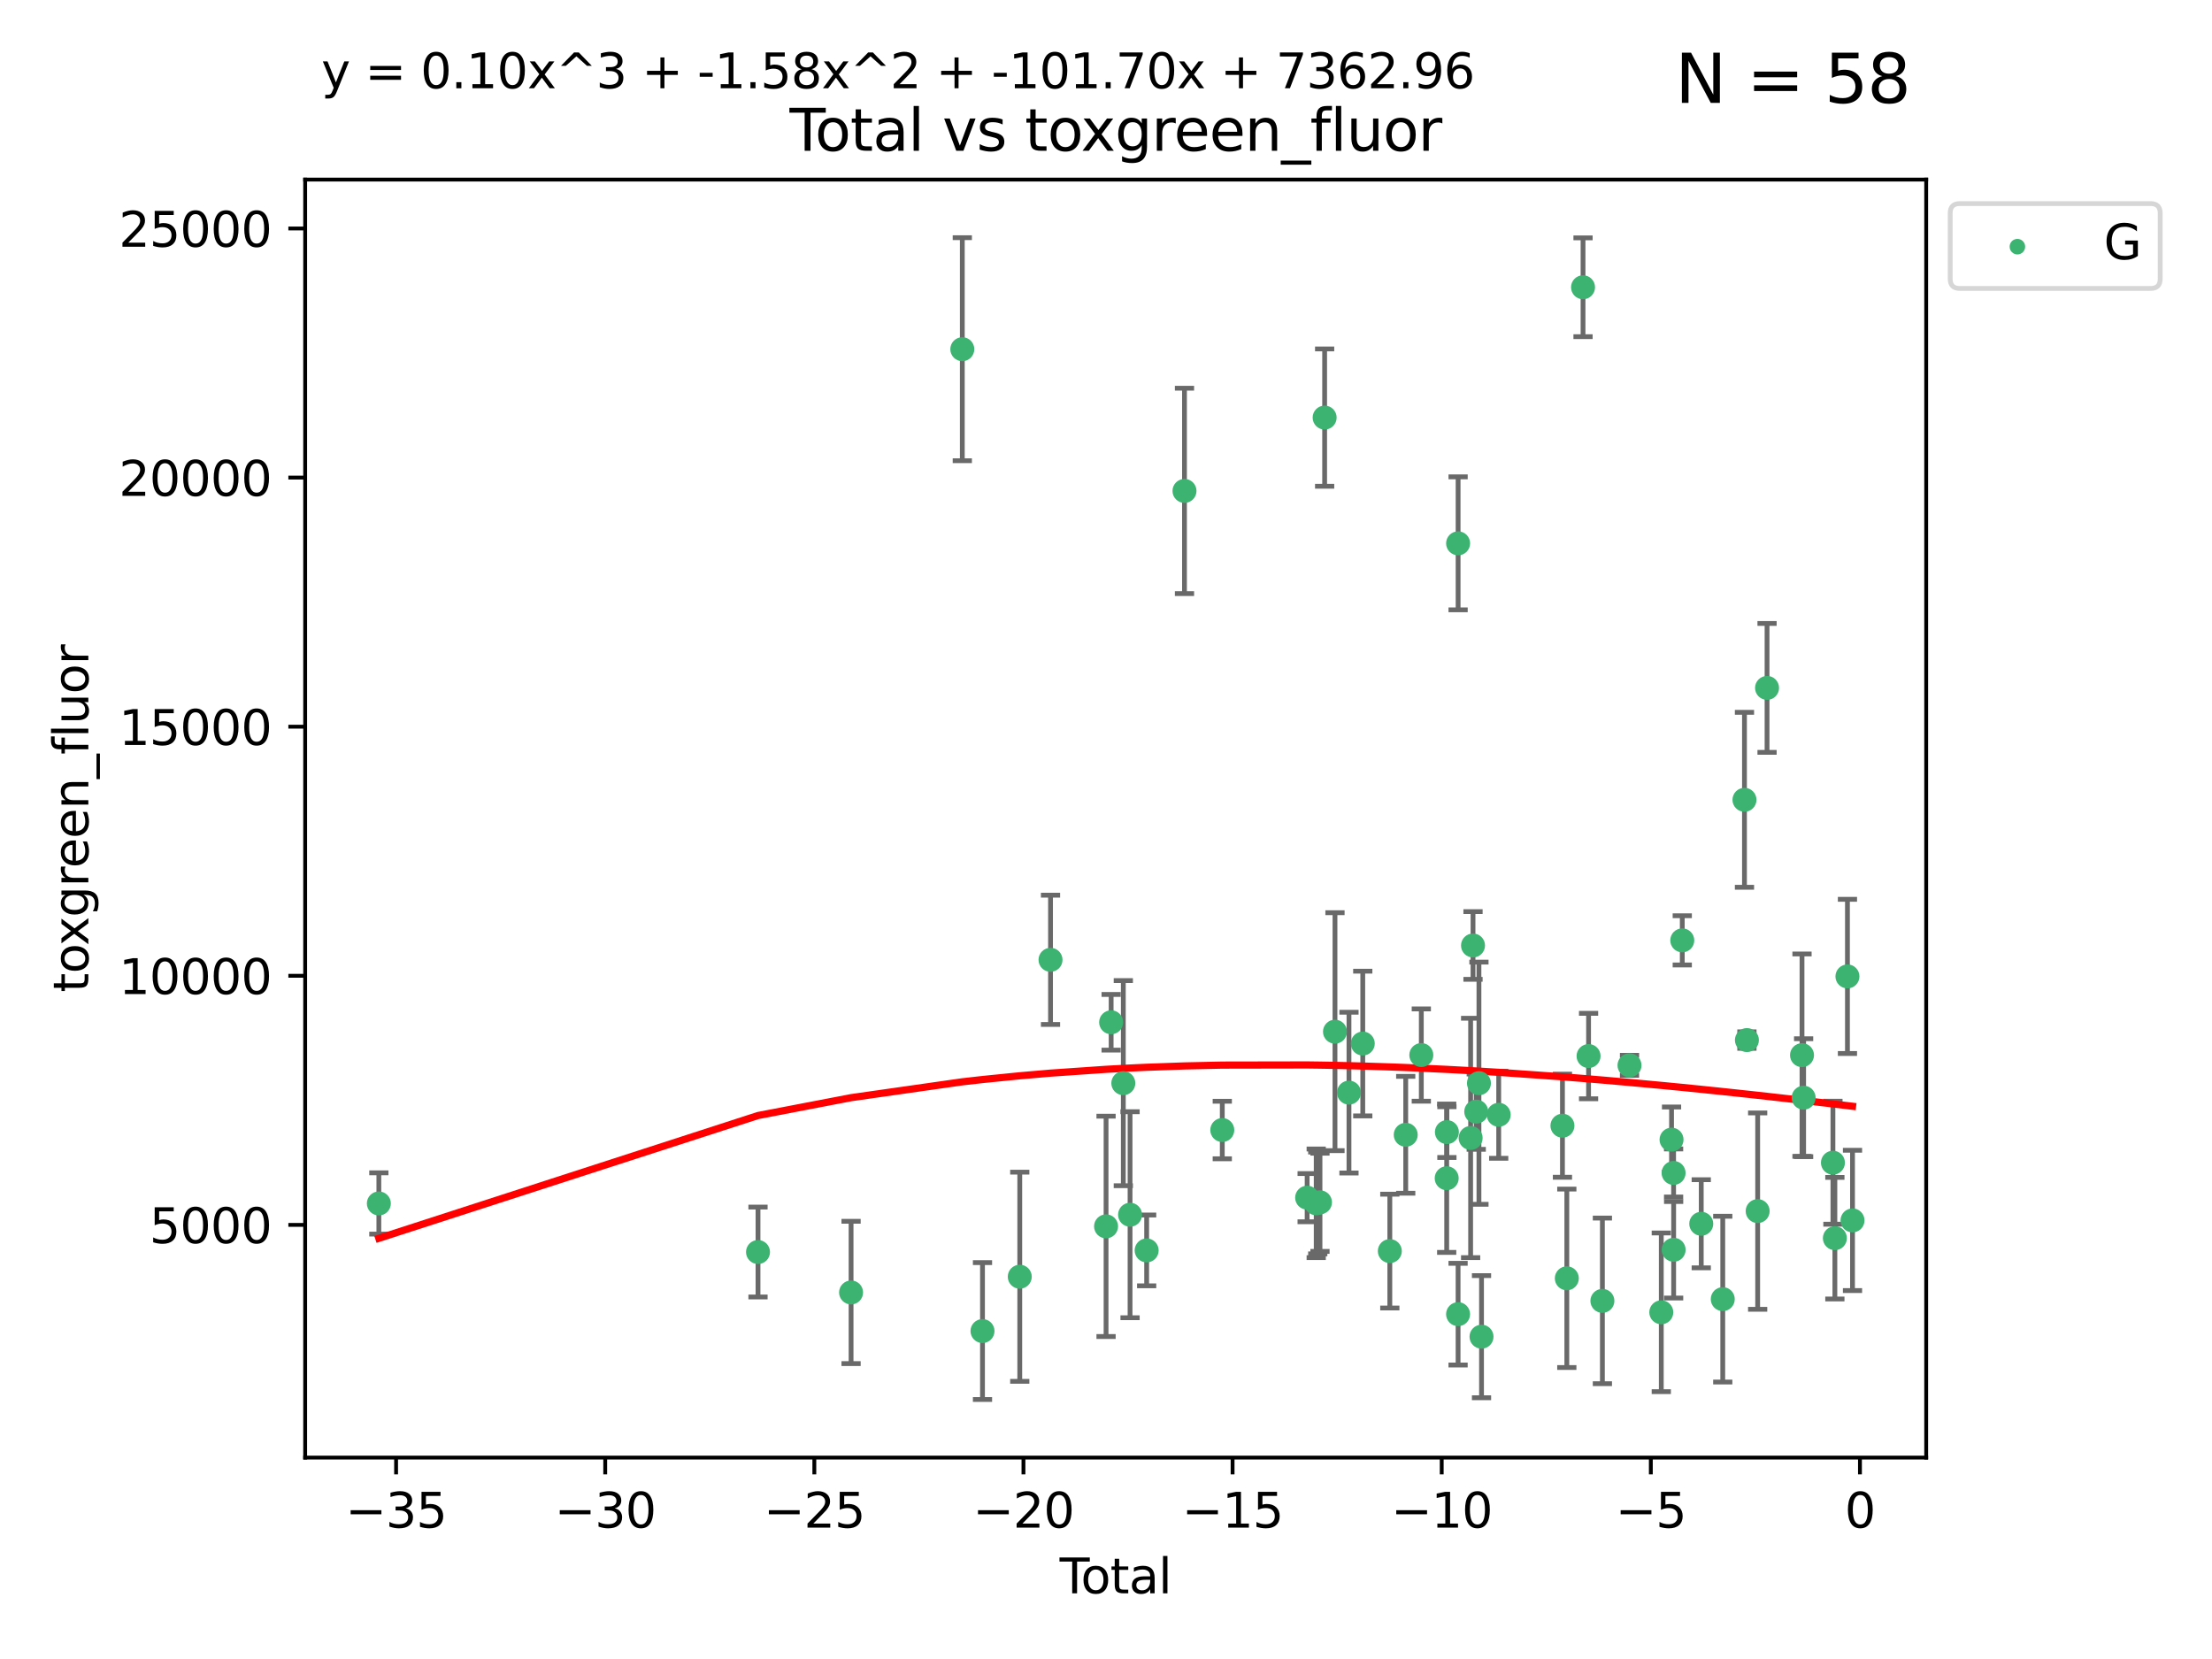 <?xml version="1.0" encoding="utf-8" standalone="no"?>
<!DOCTYPE svg PUBLIC "-//W3C//DTD SVG 1.1//EN"
  "http://www.w3.org/Graphics/SVG/1.1/DTD/svg11.dtd">
<svg xmlns:xlink="http://www.w3.org/1999/xlink" width="460.8pt" height="345.6pt" viewBox="0 0 460.8 345.6" xmlns="http://www.w3.org/2000/svg" version="1.1">
 <defs>
  <style type="text/css">*{stroke-linejoin: round; stroke-linecap: butt}</style>
 </defs>
 <g id="figure_1">
  <g id="patch_1">
   <path d="M 0 345.6 
L 460.8 345.6 
L 460.8 0 
L 0 0 
z
" style="fill: #ffffff"/>
  </g>
  <g id="axes_1">
   <g id="patch_2">
    <path d="M 63.571 303.64 
L 401.26 303.64 
L 401.26 37.411 
L 63.571 37.411 
z
" style="fill: #ffffff"/>
   </g>
   <g id="PathCollection_1">
    <defs>
     <path id="m5db100d380" d="M 0 1.118 
C 0.297 1.118 0.581 1 0.791 0.791 
C 1 0.581 1.118 0.297 1.118 0 
C 1.118 -0.297 1 -0.581 0.791 -0.791 
C 0.581 -1 0.297 -1.118 0 -1.118 
C -0.297 -1.118 -0.581 -1 -0.791 -0.791 
C -1 -0.581 -1.118 -0.297 -1.118 0 
C -1.118 0.297 -1 0.581 -0.791 0.791 
C -0.581 1 -0.297 1.118 0 1.118 
z
" style="stroke: #3cb371"/>
    </defs>
    <g clip-path="url(#p29f4c2f851)">
     <use xlink:href="#m5db100d380" x="78.921" y="250.702" style="fill: #3cb371; stroke: #3cb371"/>
     <use xlink:href="#m5db100d380" x="157.907" y="260.822" style="fill: #3cb371; stroke: #3cb371"/>
     <use xlink:href="#m5db100d380" x="177.295" y="269.242" style="fill: #3cb371; stroke: #3cb371"/>
     <use xlink:href="#m5db100d380" x="200.466" y="72.744" style="fill: #3cb371; stroke: #3cb371"/>
     <use xlink:href="#m5db100d380" x="204.672" y="277.282" style="fill: #3cb371; stroke: #3cb371"/>
     <use xlink:href="#m5db100d380" x="212.436" y="265.964" style="fill: #3cb371; stroke: #3cb371"/>
     <use xlink:href="#m5db100d380" x="218.843" y="199.948" style="fill: #3cb371; stroke: #3cb371"/>
     <use xlink:href="#m5db100d380" x="230.413" y="255.472" style="fill: #3cb371; stroke: #3cb371"/>
     <use xlink:href="#m5db100d380" x="231.47" y="212.959" style="fill: #3cb371; stroke: #3cb371"/>
     <use xlink:href="#m5db100d380" x="234.008" y="225.644" style="fill: #3cb371; stroke: #3cb371"/>
     <use xlink:href="#m5db100d380" x="235.412" y="253.05" style="fill: #3cb371; stroke: #3cb371"/>
     <use xlink:href="#m5db100d380" x="238.869" y="260.484" style="fill: #3cb371; stroke: #3cb371"/>
     <use xlink:href="#m5db100d380" x="246.75" y="102.267" style="fill: #3cb371; stroke: #3cb371"/>
     <use xlink:href="#m5db100d380" x="254.623" y="235.406" style="fill: #3cb371; stroke: #3cb371"/>
     <use xlink:href="#m5db100d380" x="272.302" y="249.495" style="fill: #3cb371; stroke: #3cb371"/>
     <use xlink:href="#m5db100d380" x="274.19" y="250.673" style="fill: #3cb371; stroke: #3cb371"/>
     <use xlink:href="#m5db100d380" x="274.511" y="250.595" style="fill: #3cb371; stroke: #3cb371"/>
     <use xlink:href="#m5db100d380" x="274.977" y="250.461" style="fill: #3cb371; stroke: #3cb371"/>
     <use xlink:href="#m5db100d380" x="275.946" y="86.991" style="fill: #3cb371; stroke: #3cb371"/>
     <use xlink:href="#m5db100d380" x="278.102" y="214.918" style="fill: #3cb371; stroke: #3cb371"/>
     <use xlink:href="#m5db100d380" x="281.016" y="227.614" style="fill: #3cb371; stroke: #3cb371"/>
     <use xlink:href="#m5db100d380" x="283.889" y="217.39" style="fill: #3cb371; stroke: #3cb371"/>
     <use xlink:href="#m5db100d380" x="289.525" y="260.626" style="fill: #3cb371; stroke: #3cb371"/>
     <use xlink:href="#m5db100d380" x="292.838" y="236.399" style="fill: #3cb371; stroke: #3cb371"/>
     <use xlink:href="#m5db100d380" x="296.085" y="219.784" style="fill: #3cb371; stroke: #3cb371"/>
     <use xlink:href="#m5db100d380" x="301.372" y="245.447" style="fill: #3cb371; stroke: #3cb371"/>
     <use xlink:href="#m5db100d380" x="301.416" y="235.838" style="fill: #3cb371; stroke: #3cb371"/>
     <use xlink:href="#m5db100d380" x="303.745" y="273.764" style="fill: #3cb371; stroke: #3cb371"/>
     <use xlink:href="#m5db100d380" x="303.75" y="113.187" style="fill: #3cb371; stroke: #3cb371"/>
     <use xlink:href="#m5db100d380" x="306.359" y="237.055" style="fill: #3cb371; stroke: #3cb371"/>
     <use xlink:href="#m5db100d380" x="306.856" y="196.962" style="fill: #3cb371; stroke: #3cb371"/>
     <use xlink:href="#m5db100d380" x="307.528" y="231.576" style="fill: #3cb371; stroke: #3cb371"/>
     <use xlink:href="#m5db100d380" x="308.091" y="225.65" style="fill: #3cb371; stroke: #3cb371"/>
     <use xlink:href="#m5db100d380" x="308.627" y="278.457" style="fill: #3cb371; stroke: #3cb371"/>
     <use xlink:href="#m5db100d380" x="312.207" y="232.227" style="fill: #3cb371; stroke: #3cb371"/>
     <use xlink:href="#m5db100d380" x="325.486" y="234.505" style="fill: #3cb371; stroke: #3cb371"/>
     <use xlink:href="#m5db100d380" x="326.397" y="266.296" style="fill: #3cb371; stroke: #3cb371"/>
     <use xlink:href="#m5db100d380" x="329.775" y="59.842" style="fill: #3cb371; stroke: #3cb371"/>
     <use xlink:href="#m5db100d380" x="330.928" y="219.994" style="fill: #3cb371; stroke: #3cb371"/>
     <use xlink:href="#m5db100d380" x="333.808" y="270.994" style="fill: #3cb371; stroke: #3cb371"/>
     <use xlink:href="#m5db100d380" x="339.457" y="221.924" style="fill: #3cb371; stroke: #3cb371"/>
     <use xlink:href="#m5db100d380" x="346.077" y="273.376" style="fill: #3cb371; stroke: #3cb371"/>
     <use xlink:href="#m5db100d380" x="348.213" y="237.406" style="fill: #3cb371; stroke: #3cb371"/>
     <use xlink:href="#m5db100d380" x="348.64" y="244.349" style="fill: #3cb371; stroke: #3cb371"/>
     <use xlink:href="#m5db100d380" x="348.65" y="260.353" style="fill: #3cb371; stroke: #3cb371"/>
     <use xlink:href="#m5db100d380" x="350.447" y="195.894" style="fill: #3cb371; stroke: #3cb371"/>
     <use xlink:href="#m5db100d380" x="354.402" y="254.935" style="fill: #3cb371; stroke: #3cb371"/>
     <use xlink:href="#m5db100d380" x="358.882" y="270.632" style="fill: #3cb371; stroke: #3cb371"/>
     <use xlink:href="#m5db100d380" x="363.406" y="166.614" style="fill: #3cb371; stroke: #3cb371"/>
     <use xlink:href="#m5db100d380" x="363.914" y="216.668" style="fill: #3cb371; stroke: #3cb371"/>
     <use xlink:href="#m5db100d380" x="366.154" y="252.297" style="fill: #3cb371; stroke: #3cb371"/>
     <use xlink:href="#m5db100d380" x="368.109" y="143.304" style="fill: #3cb371; stroke: #3cb371"/>
     <use xlink:href="#m5db100d380" x="375.392" y="219.807" style="fill: #3cb371; stroke: #3cb371"/>
     <use xlink:href="#m5db100d380" x="375.727" y="228.669" style="fill: #3cb371; stroke: #3cb371"/>
     <use xlink:href="#m5db100d380" x="381.833" y="242.212" style="fill: #3cb371; stroke: #3cb371"/>
     <use xlink:href="#m5db100d380" x="382.238" y="257.935" style="fill: #3cb371; stroke: #3cb371"/>
     <use xlink:href="#m5db100d380" x="384.857" y="203.405" style="fill: #3cb371; stroke: #3cb371"/>
     <use xlink:href="#m5db100d380" x="385.911" y="254.233" style="fill: #3cb371; stroke: #3cb371"/>
    </g>
   </g>
   <g id="matplotlib.axis_1">
    <g id="xtick_1">
     <g id="line2d_1">
      <defs>
       <path id="m680cd8d884" d="M 0 0 
L 0 3.5 
" style="stroke: #000000; stroke-width: 0.8"/>
      </defs>
      <g>
       <use xlink:href="#m680cd8d884" x="82.512" y="303.64" style="stroke: #000000; stroke-width: 0.8"/>
      </g>
     </g>
     <g id="text_1">
      <!-- −35 -->
      <g transform="translate(71.96 318.238)scale(0.1 -0.1)">
       <defs>
        <path id="DejaVuSans-2212" d="M 678 2272 
L 4684 2272 
L 4684 1741 
L 678 1741 
L 678 2272 
z
" transform="scale(0.016)"/>
        <path id="DejaVuSans-33" d="M 2597 2516 
Q 3050 2419 3304 2112 
Q 3559 1806 3559 1356 
Q 3559 666 3084 287 
Q 2609 -91 1734 -91 
Q 1441 -91 1130 -33 
Q 819 25 488 141 
L 488 750 
Q 750 597 1062 519 
Q 1375 441 1716 441 
Q 2309 441 2620 675 
Q 2931 909 2931 1356 
Q 2931 1769 2642 2001 
Q 2353 2234 1838 2234 
L 1294 2234 
L 1294 2753 
L 1863 2753 
Q 2328 2753 2575 2939 
Q 2822 3125 2822 3475 
Q 2822 3834 2567 4026 
Q 2313 4219 1838 4219 
Q 1578 4219 1281 4162 
Q 984 4106 628 3988 
L 628 4550 
Q 988 4650 1302 4700 
Q 1616 4750 1894 4750 
Q 2613 4750 3031 4423 
Q 3450 4097 3450 3541 
Q 3450 3153 3228 2886 
Q 3006 2619 2597 2516 
z
" transform="scale(0.016)"/>
        <path id="DejaVuSans-35" d="M 691 4666 
L 3169 4666 
L 3169 4134 
L 1269 4134 
L 1269 2991 
Q 1406 3038 1543 3061 
Q 1681 3084 1819 3084 
Q 2600 3084 3056 2656 
Q 3513 2228 3513 1497 
Q 3513 744 3044 326 
Q 2575 -91 1722 -91 
Q 1428 -91 1123 -41 
Q 819 9 494 109 
L 494 744 
Q 775 591 1075 516 
Q 1375 441 1709 441 
Q 2250 441 2565 725 
Q 2881 1009 2881 1497 
Q 2881 1984 2565 2268 
Q 2250 2553 1709 2553 
Q 1456 2553 1204 2497 
Q 953 2441 691 2322 
L 691 4666 
z
" transform="scale(0.016)"/>
       </defs>
       <use xlink:href="#DejaVuSans-2212"/>
       <use xlink:href="#DejaVuSans-33" x="83.789"/>
       <use xlink:href="#DejaVuSans-35" x="147.412"/>
      </g>
     </g>
    </g>
    <g id="xtick_2">
     <g id="line2d_2">
      <g>
       <use xlink:href="#m680cd8d884" x="126.077" y="303.64" style="stroke: #000000; stroke-width: 0.8"/>
      </g>
     </g>
     <g id="text_2">
      <!-- −30 -->
      <g transform="translate(115.524 318.238)scale(0.1 -0.1)">
       <defs>
        <path id="DejaVuSans-30" d="M 2034 4250 
Q 1547 4250 1301 3770 
Q 1056 3291 1056 2328 
Q 1056 1369 1301 889 
Q 1547 409 2034 409 
Q 2525 409 2770 889 
Q 3016 1369 3016 2328 
Q 3016 3291 2770 3770 
Q 2525 4250 2034 4250 
z
M 2034 4750 
Q 2819 4750 3233 4129 
Q 3647 3509 3647 2328 
Q 3647 1150 3233 529 
Q 2819 -91 2034 -91 
Q 1250 -91 836 529 
Q 422 1150 422 2328 
Q 422 3509 836 4129 
Q 1250 4750 2034 4750 
z
" transform="scale(0.016)"/>
       </defs>
       <use xlink:href="#DejaVuSans-2212"/>
       <use xlink:href="#DejaVuSans-33" x="83.789"/>
       <use xlink:href="#DejaVuSans-30" x="147.412"/>
      </g>
     </g>
    </g>
    <g id="xtick_3">
     <g id="line2d_3">
      <g>
       <use xlink:href="#m680cd8d884" x="169.641" y="303.64" style="stroke: #000000; stroke-width: 0.8"/>
      </g>
     </g>
     <g id="text_3">
      <!-- −25 -->
      <g transform="translate(159.089 318.238)scale(0.1 -0.1)">
       <defs>
        <path id="DejaVuSans-32" d="M 1228 531 
L 3431 531 
L 3431 0 
L 469 0 
L 469 531 
Q 828 903 1448 1529 
Q 2069 2156 2228 2338 
Q 2531 2678 2651 2914 
Q 2772 3150 2772 3378 
Q 2772 3750 2511 3984 
Q 2250 4219 1831 4219 
Q 1534 4219 1204 4116 
Q 875 4013 500 3803 
L 500 4441 
Q 881 4594 1212 4672 
Q 1544 4750 1819 4750 
Q 2544 4750 2975 4387 
Q 3406 4025 3406 3419 
Q 3406 3131 3298 2873 
Q 3191 2616 2906 2266 
Q 2828 2175 2409 1742 
Q 1991 1309 1228 531 
z
" transform="scale(0.016)"/>
       </defs>
       <use xlink:href="#DejaVuSans-2212"/>
       <use xlink:href="#DejaVuSans-32" x="83.789"/>
       <use xlink:href="#DejaVuSans-35" x="147.412"/>
      </g>
     </g>
    </g>
    <g id="xtick_4">
     <g id="line2d_4">
      <g>
       <use xlink:href="#m680cd8d884" x="213.206" y="303.64" style="stroke: #000000; stroke-width: 0.8"/>
      </g>
     </g>
     <g id="text_4">
      <!-- −20 -->
      <g transform="translate(202.653 318.238)scale(0.1 -0.1)">
       <use xlink:href="#DejaVuSans-2212"/>
       <use xlink:href="#DejaVuSans-32" x="83.789"/>
       <use xlink:href="#DejaVuSans-30" x="147.412"/>
      </g>
     </g>
    </g>
    <g id="xtick_5">
     <g id="line2d_5">
      <g>
       <use xlink:href="#m680cd8d884" x="256.77" y="303.64" style="stroke: #000000; stroke-width: 0.8"/>
      </g>
     </g>
     <g id="text_5">
      <!-- −15 -->
      <g transform="translate(246.218 318.238)scale(0.1 -0.1)">
       <defs>
        <path id="DejaVuSans-31" d="M 794 531 
L 1825 531 
L 1825 4091 
L 703 3866 
L 703 4441 
L 1819 4666 
L 2450 4666 
L 2450 531 
L 3481 531 
L 3481 0 
L 794 0 
L 794 531 
z
" transform="scale(0.016)"/>
       </defs>
       <use xlink:href="#DejaVuSans-2212"/>
       <use xlink:href="#DejaVuSans-31" x="83.789"/>
       <use xlink:href="#DejaVuSans-35" x="147.412"/>
      </g>
     </g>
    </g>
    <g id="xtick_6">
     <g id="line2d_6">
      <g>
       <use xlink:href="#m680cd8d884" x="300.335" y="303.64" style="stroke: #000000; stroke-width: 0.8"/>
      </g>
     </g>
     <g id="text_6">
      <!-- −10 -->
      <g transform="translate(289.782 318.238)scale(0.1 -0.1)">
       <use xlink:href="#DejaVuSans-2212"/>
       <use xlink:href="#DejaVuSans-31" x="83.789"/>
       <use xlink:href="#DejaVuSans-30" x="147.412"/>
      </g>
     </g>
    </g>
    <g id="xtick_7">
     <g id="line2d_7">
      <g>
       <use xlink:href="#m680cd8d884" x="343.899" y="303.64" style="stroke: #000000; stroke-width: 0.8"/>
      </g>
     </g>
     <g id="text_7">
      <!-- −5 -->
      <g transform="translate(336.528 318.238)scale(0.1 -0.1)">
       <use xlink:href="#DejaVuSans-2212"/>
       <use xlink:href="#DejaVuSans-35" x="83.789"/>
      </g>
     </g>
    </g>
    <g id="xtick_8">
     <g id="line2d_8">
      <g>
       <use xlink:href="#m680cd8d884" x="387.464" y="303.64" style="stroke: #000000; stroke-width: 0.8"/>
      </g>
     </g>
     <g id="text_8">
      <!-- 0 -->
      <g transform="translate(384.283 318.238)scale(0.1 -0.1)">
       <use xlink:href="#DejaVuSans-30"/>
      </g>
     </g>
    </g>
    <g id="text_9">
     <!-- Total -->
     <g transform="translate(220.739 331.917)scale(0.1 -0.1)">
      <defs>
       <path id="DejaVuSans-54" d="M -19 4666 
L 3928 4666 
L 3928 4134 
L 2272 4134 
L 2272 0 
L 1638 0 
L 1638 4134 
L -19 4134 
L -19 4666 
z
" transform="scale(0.016)"/>
       <path id="DejaVuSans-6f" d="M 1959 3097 
Q 1497 3097 1228 2736 
Q 959 2375 959 1747 
Q 959 1119 1226 758 
Q 1494 397 1959 397 
Q 2419 397 2687 759 
Q 2956 1122 2956 1747 
Q 2956 2369 2687 2733 
Q 2419 3097 1959 3097 
z
M 1959 3584 
Q 2709 3584 3137 3096 
Q 3566 2609 3566 1747 
Q 3566 888 3137 398 
Q 2709 -91 1959 -91 
Q 1206 -91 779 398 
Q 353 888 353 1747 
Q 353 2609 779 3096 
Q 1206 3584 1959 3584 
z
" transform="scale(0.016)"/>
       <path id="DejaVuSans-74" d="M 1172 4494 
L 1172 3500 
L 2356 3500 
L 2356 3053 
L 1172 3053 
L 1172 1153 
Q 1172 725 1289 603 
Q 1406 481 1766 481 
L 2356 481 
L 2356 0 
L 1766 0 
Q 1100 0 847 248 
Q 594 497 594 1153 
L 594 3053 
L 172 3053 
L 172 3500 
L 594 3500 
L 594 4494 
L 1172 4494 
z
" transform="scale(0.016)"/>
       <path id="DejaVuSans-61" d="M 2194 1759 
Q 1497 1759 1228 1600 
Q 959 1441 959 1056 
Q 959 750 1161 570 
Q 1363 391 1709 391 
Q 2188 391 2477 730 
Q 2766 1069 2766 1631 
L 2766 1759 
L 2194 1759 
z
M 3341 1997 
L 3341 0 
L 2766 0 
L 2766 531 
Q 2569 213 2275 61 
Q 1981 -91 1556 -91 
Q 1019 -91 701 211 
Q 384 513 384 1019 
Q 384 1609 779 1909 
Q 1175 2209 1959 2209 
L 2766 2209 
L 2766 2266 
Q 2766 2663 2505 2880 
Q 2244 3097 1772 3097 
Q 1472 3097 1187 3025 
Q 903 2953 641 2809 
L 641 3341 
Q 956 3463 1253 3523 
Q 1550 3584 1831 3584 
Q 2591 3584 2966 3190 
Q 3341 2797 3341 1997 
z
" transform="scale(0.016)"/>
       <path id="DejaVuSans-6c" d="M 603 4863 
L 1178 4863 
L 1178 0 
L 603 0 
L 603 4863 
z
" transform="scale(0.016)"/>
      </defs>
      <use xlink:href="#DejaVuSans-54"/>
      <use xlink:href="#DejaVuSans-6f" x="44.084"/>
      <use xlink:href="#DejaVuSans-74" x="105.266"/>
      <use xlink:href="#DejaVuSans-61" x="144.475"/>
      <use xlink:href="#DejaVuSans-6c" x="205.754"/>
     </g>
    </g>
   </g>
   <g id="matplotlib.axis_2">
    <g id="ytick_1">
     <g id="line2d_9">
      <defs>
       <path id="m6d77035ef0" d="M 0 0 
L -3.5 0 
" style="stroke: #000000; stroke-width: 0.8"/>
      </defs>
      <g>
       <use xlink:href="#m6d77035ef0" x="63.571" y="255.167" style="stroke: #000000; stroke-width: 0.8"/>
      </g>
     </g>
     <g id="text_10">
      <!-- 5000 -->
      <g transform="translate(31.121 258.966)scale(0.1 -0.1)">
       <use xlink:href="#DejaVuSans-35"/>
       <use xlink:href="#DejaVuSans-30" x="63.623"/>
       <use xlink:href="#DejaVuSans-30" x="127.246"/>
       <use xlink:href="#DejaVuSans-30" x="190.869"/>
      </g>
     </g>
    </g>
    <g id="ytick_2">
     <g id="line2d_10">
      <g>
       <use xlink:href="#m6d77035ef0" x="63.571" y="203.275" style="stroke: #000000; stroke-width: 0.8"/>
      </g>
     </g>
     <g id="text_11">
      <!-- 10000 -->
      <g transform="translate(24.759 207.074)scale(0.1 -0.1)">
       <use xlink:href="#DejaVuSans-31"/>
       <use xlink:href="#DejaVuSans-30" x="63.623"/>
       <use xlink:href="#DejaVuSans-30" x="127.246"/>
       <use xlink:href="#DejaVuSans-30" x="190.869"/>
       <use xlink:href="#DejaVuSans-30" x="254.492"/>
      </g>
     </g>
    </g>
    <g id="ytick_3">
     <g id="line2d_11">
      <g>
       <use xlink:href="#m6d77035ef0" x="63.571" y="151.384" style="stroke: #000000; stroke-width: 0.8"/>
      </g>
     </g>
     <g id="text_12">
      <!-- 15000 -->
      <g transform="translate(24.759 155.183)scale(0.1 -0.1)">
       <use xlink:href="#DejaVuSans-31"/>
       <use xlink:href="#DejaVuSans-35" x="63.623"/>
       <use xlink:href="#DejaVuSans-30" x="127.246"/>
       <use xlink:href="#DejaVuSans-30" x="190.869"/>
       <use xlink:href="#DejaVuSans-30" x="254.492"/>
      </g>
     </g>
    </g>
    <g id="ytick_4">
     <g id="line2d_12">
      <g>
       <use xlink:href="#m6d77035ef0" x="63.571" y="99.492" style="stroke: #000000; stroke-width: 0.8"/>
      </g>
     </g>
     <g id="text_13">
      <!-- 20000 -->
      <g transform="translate(24.759 103.291)scale(0.1 -0.1)">
       <use xlink:href="#DejaVuSans-32"/>
       <use xlink:href="#DejaVuSans-30" x="63.623"/>
       <use xlink:href="#DejaVuSans-30" x="127.246"/>
       <use xlink:href="#DejaVuSans-30" x="190.869"/>
       <use xlink:href="#DejaVuSans-30" x="254.492"/>
      </g>
     </g>
    </g>
    <g id="ytick_5">
     <g id="line2d_13">
      <g>
       <use xlink:href="#m6d77035ef0" x="63.571" y="47.6" style="stroke: #000000; stroke-width: 0.8"/>
      </g>
     </g>
     <g id="text_14">
      <!-- 25000 -->
      <g transform="translate(24.759 51.399)scale(0.1 -0.1)">
       <use xlink:href="#DejaVuSans-32"/>
       <use xlink:href="#DejaVuSans-35" x="63.623"/>
       <use xlink:href="#DejaVuSans-30" x="127.246"/>
       <use xlink:href="#DejaVuSans-30" x="190.869"/>
       <use xlink:href="#DejaVuSans-30" x="254.492"/>
      </g>
     </g>
    </g>
    <g id="text_15">
     <!-- toxgreen_fluor -->
     <g transform="translate(18.401 206.72)rotate(-90)scale(0.1 -0.1)">
      <defs>
       <path id="DejaVuSans-78" d="M 3513 3500 
L 2247 1797 
L 3578 0 
L 2900 0 
L 1881 1375 
L 863 0 
L 184 0 
L 1544 1831 
L 300 3500 
L 978 3500 
L 1906 2253 
L 2834 3500 
L 3513 3500 
z
" transform="scale(0.016)"/>
       <path id="DejaVuSans-67" d="M 2906 1791 
Q 2906 2416 2648 2759 
Q 2391 3103 1925 3103 
Q 1463 3103 1205 2759 
Q 947 2416 947 1791 
Q 947 1169 1205 825 
Q 1463 481 1925 481 
Q 2391 481 2648 825 
Q 2906 1169 2906 1791 
z
M 3481 434 
Q 3481 -459 3084 -895 
Q 2688 -1331 1869 -1331 
Q 1566 -1331 1297 -1286 
Q 1028 -1241 775 -1147 
L 775 -588 
Q 1028 -725 1275 -790 
Q 1522 -856 1778 -856 
Q 2344 -856 2625 -561 
Q 2906 -266 2906 331 
L 2906 616 
Q 2728 306 2450 153 
Q 2172 0 1784 0 
Q 1141 0 747 490 
Q 353 981 353 1791 
Q 353 2603 747 3093 
Q 1141 3584 1784 3584 
Q 2172 3584 2450 3431 
Q 2728 3278 2906 2969 
L 2906 3500 
L 3481 3500 
L 3481 434 
z
" transform="scale(0.016)"/>
       <path id="DejaVuSans-72" d="M 2631 2963 
Q 2534 3019 2420 3045 
Q 2306 3072 2169 3072 
Q 1681 3072 1420 2755 
Q 1159 2438 1159 1844 
L 1159 0 
L 581 0 
L 581 3500 
L 1159 3500 
L 1159 2956 
Q 1341 3275 1631 3429 
Q 1922 3584 2338 3584 
Q 2397 3584 2469 3576 
Q 2541 3569 2628 3553 
L 2631 2963 
z
" transform="scale(0.016)"/>
       <path id="DejaVuSans-65" d="M 3597 1894 
L 3597 1613 
L 953 1613 
Q 991 1019 1311 708 
Q 1631 397 2203 397 
Q 2534 397 2845 478 
Q 3156 559 3463 722 
L 3463 178 
Q 3153 47 2828 -22 
Q 2503 -91 2169 -91 
Q 1331 -91 842 396 
Q 353 884 353 1716 
Q 353 2575 817 3079 
Q 1281 3584 2069 3584 
Q 2775 3584 3186 3129 
Q 3597 2675 3597 1894 
z
M 3022 2063 
Q 3016 2534 2758 2815 
Q 2500 3097 2075 3097 
Q 1594 3097 1305 2825 
Q 1016 2553 972 2059 
L 3022 2063 
z
" transform="scale(0.016)"/>
       <path id="DejaVuSans-6e" d="M 3513 2113 
L 3513 0 
L 2938 0 
L 2938 2094 
Q 2938 2591 2744 2837 
Q 2550 3084 2163 3084 
Q 1697 3084 1428 2787 
Q 1159 2491 1159 1978 
L 1159 0 
L 581 0 
L 581 3500 
L 1159 3500 
L 1159 2956 
Q 1366 3272 1645 3428 
Q 1925 3584 2291 3584 
Q 2894 3584 3203 3211 
Q 3513 2838 3513 2113 
z
" transform="scale(0.016)"/>
       <path id="DejaVuSans-5f" d="M 3263 -1063 
L 3263 -1509 
L -63 -1509 
L -63 -1063 
L 3263 -1063 
z
" transform="scale(0.016)"/>
       <path id="DejaVuSans-66" d="M 2375 4863 
L 2375 4384 
L 1825 4384 
Q 1516 4384 1395 4259 
Q 1275 4134 1275 3809 
L 1275 3500 
L 2222 3500 
L 2222 3053 
L 1275 3053 
L 1275 0 
L 697 0 
L 697 3053 
L 147 3053 
L 147 3500 
L 697 3500 
L 697 3744 
Q 697 4328 969 4595 
Q 1241 4863 1831 4863 
L 2375 4863 
z
" transform="scale(0.016)"/>
       <path id="DejaVuSans-75" d="M 544 1381 
L 544 3500 
L 1119 3500 
L 1119 1403 
Q 1119 906 1312 657 
Q 1506 409 1894 409 
Q 2359 409 2629 706 
Q 2900 1003 2900 1516 
L 2900 3500 
L 3475 3500 
L 3475 0 
L 2900 0 
L 2900 538 
Q 2691 219 2414 64 
Q 2138 -91 1772 -91 
Q 1169 -91 856 284 
Q 544 659 544 1381 
z
M 1991 3584 
L 1991 3584 
z
" transform="scale(0.016)"/>
      </defs>
      <use xlink:href="#DejaVuSans-74"/>
      <use xlink:href="#DejaVuSans-6f" x="39.209"/>
      <use xlink:href="#DejaVuSans-78" x="97.266"/>
      <use xlink:href="#DejaVuSans-67" x="156.445"/>
      <use xlink:href="#DejaVuSans-72" x="219.922"/>
      <use xlink:href="#DejaVuSans-65" x="258.785"/>
      <use xlink:href="#DejaVuSans-65" x="320.309"/>
      <use xlink:href="#DejaVuSans-6e" x="381.832"/>
      <use xlink:href="#DejaVuSans-5f" x="445.211"/>
      <use xlink:href="#DejaVuSans-66" x="495.211"/>
      <use xlink:href="#DejaVuSans-6c" x="530.416"/>
      <use xlink:href="#DejaVuSans-75" x="558.199"/>
      <use xlink:href="#DejaVuSans-6f" x="621.578"/>
      <use xlink:href="#DejaVuSans-72" x="682.76"/>
     </g>
    </g>
   </g>
   <g id="LineCollection_1">
    <path d="M 78.921 257.083 
L 78.921 244.321 
" clip-path="url(#p29f4c2f851)" style="fill: none; stroke: #696969"/>
    <path d="M 157.907 270.186 
L 157.907 251.458 
" clip-path="url(#p29f4c2f851)" style="fill: none; stroke: #696969"/>
    <path d="M 177.295 284.063 
L 177.295 254.421 
" clip-path="url(#p29f4c2f851)" style="fill: none; stroke: #696969"/>
    <path d="M 200.466 95.976 
L 200.466 49.513 
" clip-path="url(#p29f4c2f851)" style="fill: none; stroke: #696969"/>
    <path d="M 204.672 291.539 
L 204.672 263.024 
" clip-path="url(#p29f4c2f851)" style="fill: none; stroke: #696969"/>
    <path d="M 212.436 287.751 
L 212.436 244.177 
" clip-path="url(#p29f4c2f851)" style="fill: none; stroke: #696969"/>
    <path d="M 218.843 213.415 
L 218.843 186.481 
" clip-path="url(#p29f4c2f851)" style="fill: none; stroke: #696969"/>
    <path d="M 230.413 278.422 
L 230.413 232.522 
" clip-path="url(#p29f4c2f851)" style="fill: none; stroke: #696969"/>
    <path d="M 231.47 218.757 
L 231.47 207.162 
" clip-path="url(#p29f4c2f851)" style="fill: none; stroke: #696969"/>
    <path d="M 234.008 247.011 
L 234.008 204.278 
" clip-path="url(#p29f4c2f851)" style="fill: none; stroke: #696969"/>
    <path d="M 235.412 274.507 
L 235.412 231.593 
" clip-path="url(#p29f4c2f851)" style="fill: none; stroke: #696969"/>
    <path d="M 238.869 267.858 
L 238.869 253.109 
" clip-path="url(#p29f4c2f851)" style="fill: none; stroke: #696969"/>
    <path d="M 246.75 123.662 
L 246.75 80.873 
" clip-path="url(#p29f4c2f851)" style="fill: none; stroke: #696969"/>
    <path d="M 254.623 241.399 
L 254.623 229.412 
" clip-path="url(#p29f4c2f851)" style="fill: none; stroke: #696969"/>
    <path d="M 272.302 254.515 
L 272.302 244.476 
" clip-path="url(#p29f4c2f851)" style="fill: none; stroke: #696969"/>
    <path d="M 274.19 261.987 
L 274.19 239.359 
" clip-path="url(#p29f4c2f851)" style="fill: none; stroke: #696969"/>
    <path d="M 274.511 261.205 
L 274.511 239.985 
" clip-path="url(#p29f4c2f851)" style="fill: none; stroke: #696969"/>
    <path d="M 274.977 260.691 
L 274.977 240.23 
" clip-path="url(#p29f4c2f851)" style="fill: none; stroke: #696969"/>
    <path d="M 275.946 101.296 
L 275.946 72.687 
" clip-path="url(#p29f4c2f851)" style="fill: none; stroke: #696969"/>
    <path d="M 278.102 239.703 
L 278.102 190.134 
" clip-path="url(#p29f4c2f851)" style="fill: none; stroke: #696969"/>
    <path d="M 281.016 244.358 
L 281.016 210.869 
" clip-path="url(#p29f4c2f851)" style="fill: none; stroke: #696969"/>
    <path d="M 283.889 232.466 
L 283.889 202.313 
" clip-path="url(#p29f4c2f851)" style="fill: none; stroke: #696969"/>
    <path d="M 289.525 272.48 
L 289.525 248.771 
" clip-path="url(#p29f4c2f851)" style="fill: none; stroke: #696969"/>
    <path d="M 292.838 248.571 
L 292.838 224.227 
" clip-path="url(#p29f4c2f851)" style="fill: none; stroke: #696969"/>
    <path d="M 296.085 229.396 
L 296.085 210.173 
" clip-path="url(#p29f4c2f851)" style="fill: none; stroke: #696969"/>
    <path d="M 301.372 260.899 
L 301.372 229.995 
" clip-path="url(#p29f4c2f851)" style="fill: none; stroke: #696969"/>
    <path d="M 301.416 241.127 
L 301.416 230.55 
" clip-path="url(#p29f4c2f851)" style="fill: none; stroke: #696969"/>
    <path d="M 303.745 284.355 
L 303.745 263.172 
" clip-path="url(#p29f4c2f851)" style="fill: none; stroke: #696969"/>
    <path d="M 303.75 127.037 
L 303.75 99.338 
" clip-path="url(#p29f4c2f851)" style="fill: none; stroke: #696969"/>
    <path d="M 306.359 261.985 
L 306.359 212.125 
" clip-path="url(#p29f4c2f851)" style="fill: none; stroke: #696969"/>
    <path d="M 306.856 204.015 
L 306.856 189.908 
" clip-path="url(#p29f4c2f851)" style="fill: none; stroke: #696969"/>
    <path d="M 307.528 239.425 
L 307.528 223.726 
" clip-path="url(#p29f4c2f851)" style="fill: none; stroke: #696969"/>
    <path d="M 308.091 250.874 
L 308.091 200.425 
" clip-path="url(#p29f4c2f851)" style="fill: none; stroke: #696969"/>
    <path d="M 308.627 291.178 
L 308.627 265.737 
" clip-path="url(#p29f4c2f851)" style="fill: none; stroke: #696969"/>
    <path d="M 312.207 241.289 
L 312.207 223.164 
" clip-path="url(#p29f4c2f851)" style="fill: none; stroke: #696969"/>
    <path d="M 325.486 245.244 
L 325.486 223.766 
" clip-path="url(#p29f4c2f851)" style="fill: none; stroke: #696969"/>
    <path d="M 326.397 284.88 
L 326.397 247.712 
" clip-path="url(#p29f4c2f851)" style="fill: none; stroke: #696969"/>
    <path d="M 329.775 70.133 
L 329.775 49.55 
" clip-path="url(#p29f4c2f851)" style="fill: none; stroke: #696969"/>
    <path d="M 330.928 228.893 
L 330.928 211.094 
" clip-path="url(#p29f4c2f851)" style="fill: none; stroke: #696969"/>
    <path d="M 333.808 288.242 
L 333.808 253.747 
" clip-path="url(#p29f4c2f851)" style="fill: none; stroke: #696969"/>
    <path d="M 339.457 224.004 
L 339.457 219.843 
" clip-path="url(#p29f4c2f851)" style="fill: none; stroke: #696969"/>
    <path d="M 346.077 289.905 
L 346.077 256.847 
" clip-path="url(#p29f4c2f851)" style="fill: none; stroke: #696969"/>
    <path d="M 348.213 244.201 
L 348.213 230.61 
" clip-path="url(#p29f4c2f851)" style="fill: none; stroke: #696969"/>
    <path d="M 348.64 249.352 
L 348.64 239.347 
" clip-path="url(#p29f4c2f851)" style="fill: none; stroke: #696969"/>
    <path d="M 348.65 270.404 
L 348.65 250.303 
" clip-path="url(#p29f4c2f851)" style="fill: none; stroke: #696969"/>
    <path d="M 350.447 201.021 
L 350.447 190.768 
" clip-path="url(#p29f4c2f851)" style="fill: none; stroke: #696969"/>
    <path d="M 354.402 264.113 
L 354.402 245.757 
" clip-path="url(#p29f4c2f851)" style="fill: none; stroke: #696969"/>
    <path d="M 358.882 287.898 
L 358.882 253.366 
" clip-path="url(#p29f4c2f851)" style="fill: none; stroke: #696969"/>
    <path d="M 363.406 184.838 
L 363.406 148.39 
" clip-path="url(#p29f4c2f851)" style="fill: none; stroke: #696969"/>
    <path d="M 363.914 218.39 
L 363.914 214.946 
" clip-path="url(#p29f4c2f851)" style="fill: none; stroke: #696969"/>
    <path d="M 366.154 272.754 
L 366.154 231.841 
" clip-path="url(#p29f4c2f851)" style="fill: none; stroke: #696969"/>
    <path d="M 368.109 156.73 
L 368.109 129.878 
" clip-path="url(#p29f4c2f851)" style="fill: none; stroke: #696969"/>
    <path d="M 375.392 240.888 
L 375.392 198.726 
" clip-path="url(#p29f4c2f851)" style="fill: none; stroke: #696969"/>
    <path d="M 375.727 240.952 
L 375.727 216.385 
" clip-path="url(#p29f4c2f851)" style="fill: none; stroke: #696969"/>
    <path d="M 381.833 255.024 
L 381.833 229.399 
" clip-path="url(#p29f4c2f851)" style="fill: none; stroke: #696969"/>
    <path d="M 382.238 270.596 
L 382.238 245.273 
" clip-path="url(#p29f4c2f851)" style="fill: none; stroke: #696969"/>
    <path d="M 384.857 219.465 
L 384.857 187.345 
" clip-path="url(#p29f4c2f851)" style="fill: none; stroke: #696969"/>
    <path d="M 385.911 268.847 
L 385.911 239.619 
" clip-path="url(#p29f4c2f851)" style="fill: none; stroke: #696969"/>
   </g>
   <g id="line2d_14">
    <defs>
     <path id="mf5e0e41888" d="M 2 0 
L -2 -0 
" style="stroke: #696969"/>
    </defs>
    <g clip-path="url(#p29f4c2f851)">
     <use xlink:href="#mf5e0e41888" x="78.921" y="257.083" style="fill: #696969; stroke: #696969"/>
     <use xlink:href="#mf5e0e41888" x="157.907" y="270.186" style="fill: #696969; stroke: #696969"/>
     <use xlink:href="#mf5e0e41888" x="177.295" y="284.063" style="fill: #696969; stroke: #696969"/>
     <use xlink:href="#mf5e0e41888" x="200.466" y="95.976" style="fill: #696969; stroke: #696969"/>
     <use xlink:href="#mf5e0e41888" x="204.672" y="291.539" style="fill: #696969; stroke: #696969"/>
     <use xlink:href="#mf5e0e41888" x="212.436" y="287.751" style="fill: #696969; stroke: #696969"/>
     <use xlink:href="#mf5e0e41888" x="218.843" y="213.415" style="fill: #696969; stroke: #696969"/>
     <use xlink:href="#mf5e0e41888" x="230.413" y="278.422" style="fill: #696969; stroke: #696969"/>
     <use xlink:href="#mf5e0e41888" x="231.47" y="218.757" style="fill: #696969; stroke: #696969"/>
     <use xlink:href="#mf5e0e41888" x="234.008" y="247.011" style="fill: #696969; stroke: #696969"/>
     <use xlink:href="#mf5e0e41888" x="235.412" y="274.507" style="fill: #696969; stroke: #696969"/>
     <use xlink:href="#mf5e0e41888" x="238.869" y="267.858" style="fill: #696969; stroke: #696969"/>
     <use xlink:href="#mf5e0e41888" x="246.75" y="123.662" style="fill: #696969; stroke: #696969"/>
     <use xlink:href="#mf5e0e41888" x="254.623" y="241.399" style="fill: #696969; stroke: #696969"/>
     <use xlink:href="#mf5e0e41888" x="272.302" y="254.515" style="fill: #696969; stroke: #696969"/>
     <use xlink:href="#mf5e0e41888" x="274.19" y="261.987" style="fill: #696969; stroke: #696969"/>
     <use xlink:href="#mf5e0e41888" x="274.511" y="261.205" style="fill: #696969; stroke: #696969"/>
     <use xlink:href="#mf5e0e41888" x="274.977" y="260.691" style="fill: #696969; stroke: #696969"/>
     <use xlink:href="#mf5e0e41888" x="275.946" y="101.296" style="fill: #696969; stroke: #696969"/>
     <use xlink:href="#mf5e0e41888" x="278.102" y="239.703" style="fill: #696969; stroke: #696969"/>
     <use xlink:href="#mf5e0e41888" x="281.016" y="244.358" style="fill: #696969; stroke: #696969"/>
     <use xlink:href="#mf5e0e41888" x="283.889" y="232.466" style="fill: #696969; stroke: #696969"/>
     <use xlink:href="#mf5e0e41888" x="289.525" y="272.48" style="fill: #696969; stroke: #696969"/>
     <use xlink:href="#mf5e0e41888" x="292.838" y="248.571" style="fill: #696969; stroke: #696969"/>
     <use xlink:href="#mf5e0e41888" x="296.085" y="229.396" style="fill: #696969; stroke: #696969"/>
     <use xlink:href="#mf5e0e41888" x="301.372" y="260.899" style="fill: #696969; stroke: #696969"/>
     <use xlink:href="#mf5e0e41888" x="301.416" y="241.127" style="fill: #696969; stroke: #696969"/>
     <use xlink:href="#mf5e0e41888" x="303.745" y="284.355" style="fill: #696969; stroke: #696969"/>
     <use xlink:href="#mf5e0e41888" x="303.75" y="127.037" style="fill: #696969; stroke: #696969"/>
     <use xlink:href="#mf5e0e41888" x="306.359" y="261.985" style="fill: #696969; stroke: #696969"/>
     <use xlink:href="#mf5e0e41888" x="306.856" y="204.015" style="fill: #696969; stroke: #696969"/>
     <use xlink:href="#mf5e0e41888" x="307.528" y="239.425" style="fill: #696969; stroke: #696969"/>
     <use xlink:href="#mf5e0e41888" x="308.091" y="250.874" style="fill: #696969; stroke: #696969"/>
     <use xlink:href="#mf5e0e41888" x="308.627" y="291.178" style="fill: #696969; stroke: #696969"/>
     <use xlink:href="#mf5e0e41888" x="312.207" y="241.289" style="fill: #696969; stroke: #696969"/>
     <use xlink:href="#mf5e0e41888" x="325.486" y="245.244" style="fill: #696969; stroke: #696969"/>
     <use xlink:href="#mf5e0e41888" x="326.397" y="284.88" style="fill: #696969; stroke: #696969"/>
     <use xlink:href="#mf5e0e41888" x="329.775" y="70.133" style="fill: #696969; stroke: #696969"/>
     <use xlink:href="#mf5e0e41888" x="330.928" y="228.893" style="fill: #696969; stroke: #696969"/>
     <use xlink:href="#mf5e0e41888" x="333.808" y="288.242" style="fill: #696969; stroke: #696969"/>
     <use xlink:href="#mf5e0e41888" x="339.457" y="224.004" style="fill: #696969; stroke: #696969"/>
     <use xlink:href="#mf5e0e41888" x="346.077" y="289.905" style="fill: #696969; stroke: #696969"/>
     <use xlink:href="#mf5e0e41888" x="348.213" y="244.201" style="fill: #696969; stroke: #696969"/>
     <use xlink:href="#mf5e0e41888" x="348.64" y="249.352" style="fill: #696969; stroke: #696969"/>
     <use xlink:href="#mf5e0e41888" x="348.65" y="270.404" style="fill: #696969; stroke: #696969"/>
     <use xlink:href="#mf5e0e41888" x="350.447" y="201.021" style="fill: #696969; stroke: #696969"/>
     <use xlink:href="#mf5e0e41888" x="354.402" y="264.113" style="fill: #696969; stroke: #696969"/>
     <use xlink:href="#mf5e0e41888" x="358.882" y="287.898" style="fill: #696969; stroke: #696969"/>
     <use xlink:href="#mf5e0e41888" x="363.406" y="184.838" style="fill: #696969; stroke: #696969"/>
     <use xlink:href="#mf5e0e41888" x="363.914" y="218.39" style="fill: #696969; stroke: #696969"/>
     <use xlink:href="#mf5e0e41888" x="366.154" y="272.754" style="fill: #696969; stroke: #696969"/>
     <use xlink:href="#mf5e0e41888" x="368.109" y="156.73" style="fill: #696969; stroke: #696969"/>
     <use xlink:href="#mf5e0e41888" x="375.392" y="240.888" style="fill: #696969; stroke: #696969"/>
     <use xlink:href="#mf5e0e41888" x="375.727" y="240.952" style="fill: #696969; stroke: #696969"/>
     <use xlink:href="#mf5e0e41888" x="381.833" y="255.024" style="fill: #696969; stroke: #696969"/>
     <use xlink:href="#mf5e0e41888" x="382.238" y="270.596" style="fill: #696969; stroke: #696969"/>
     <use xlink:href="#mf5e0e41888" x="384.857" y="219.465" style="fill: #696969; stroke: #696969"/>
     <use xlink:href="#mf5e0e41888" x="385.911" y="268.847" style="fill: #696969; stroke: #696969"/>
    </g>
   </g>
   <g id="line2d_15">
    <g clip-path="url(#p29f4c2f851)">
     <use xlink:href="#mf5e0e41888" x="78.921" y="244.321" style="fill: #696969; stroke: #696969"/>
     <use xlink:href="#mf5e0e41888" x="157.907" y="251.458" style="fill: #696969; stroke: #696969"/>
     <use xlink:href="#mf5e0e41888" x="177.295" y="254.421" style="fill: #696969; stroke: #696969"/>
     <use xlink:href="#mf5e0e41888" x="200.466" y="49.513" style="fill: #696969; stroke: #696969"/>
     <use xlink:href="#mf5e0e41888" x="204.672" y="263.024" style="fill: #696969; stroke: #696969"/>
     <use xlink:href="#mf5e0e41888" x="212.436" y="244.177" style="fill: #696969; stroke: #696969"/>
     <use xlink:href="#mf5e0e41888" x="218.843" y="186.481" style="fill: #696969; stroke: #696969"/>
     <use xlink:href="#mf5e0e41888" x="230.413" y="232.522" style="fill: #696969; stroke: #696969"/>
     <use xlink:href="#mf5e0e41888" x="231.47" y="207.162" style="fill: #696969; stroke: #696969"/>
     <use xlink:href="#mf5e0e41888" x="234.008" y="204.278" style="fill: #696969; stroke: #696969"/>
     <use xlink:href="#mf5e0e41888" x="235.412" y="231.593" style="fill: #696969; stroke: #696969"/>
     <use xlink:href="#mf5e0e41888" x="238.869" y="253.109" style="fill: #696969; stroke: #696969"/>
     <use xlink:href="#mf5e0e41888" x="246.75" y="80.873" style="fill: #696969; stroke: #696969"/>
     <use xlink:href="#mf5e0e41888" x="254.623" y="229.412" style="fill: #696969; stroke: #696969"/>
     <use xlink:href="#mf5e0e41888" x="272.302" y="244.476" style="fill: #696969; stroke: #696969"/>
     <use xlink:href="#mf5e0e41888" x="274.19" y="239.359" style="fill: #696969; stroke: #696969"/>
     <use xlink:href="#mf5e0e41888" x="274.511" y="239.985" style="fill: #696969; stroke: #696969"/>
     <use xlink:href="#mf5e0e41888" x="274.977" y="240.23" style="fill: #696969; stroke: #696969"/>
     <use xlink:href="#mf5e0e41888" x="275.946" y="72.687" style="fill: #696969; stroke: #696969"/>
     <use xlink:href="#mf5e0e41888" x="278.102" y="190.134" style="fill: #696969; stroke: #696969"/>
     <use xlink:href="#mf5e0e41888" x="281.016" y="210.869" style="fill: #696969; stroke: #696969"/>
     <use xlink:href="#mf5e0e41888" x="283.889" y="202.313" style="fill: #696969; stroke: #696969"/>
     <use xlink:href="#mf5e0e41888" x="289.525" y="248.771" style="fill: #696969; stroke: #696969"/>
     <use xlink:href="#mf5e0e41888" x="292.838" y="224.227" style="fill: #696969; stroke: #696969"/>
     <use xlink:href="#mf5e0e41888" x="296.085" y="210.173" style="fill: #696969; stroke: #696969"/>
     <use xlink:href="#mf5e0e41888" x="301.372" y="229.995" style="fill: #696969; stroke: #696969"/>
     <use xlink:href="#mf5e0e41888" x="301.416" y="230.55" style="fill: #696969; stroke: #696969"/>
     <use xlink:href="#mf5e0e41888" x="303.745" y="263.172" style="fill: #696969; stroke: #696969"/>
     <use xlink:href="#mf5e0e41888" x="303.75" y="99.338" style="fill: #696969; stroke: #696969"/>
     <use xlink:href="#mf5e0e41888" x="306.359" y="212.125" style="fill: #696969; stroke: #696969"/>
     <use xlink:href="#mf5e0e41888" x="306.856" y="189.908" style="fill: #696969; stroke: #696969"/>
     <use xlink:href="#mf5e0e41888" x="307.528" y="223.726" style="fill: #696969; stroke: #696969"/>
     <use xlink:href="#mf5e0e41888" x="308.091" y="200.425" style="fill: #696969; stroke: #696969"/>
     <use xlink:href="#mf5e0e41888" x="308.627" y="265.737" style="fill: #696969; stroke: #696969"/>
     <use xlink:href="#mf5e0e41888" x="312.207" y="223.164" style="fill: #696969; stroke: #696969"/>
     <use xlink:href="#mf5e0e41888" x="325.486" y="223.766" style="fill: #696969; stroke: #696969"/>
     <use xlink:href="#mf5e0e41888" x="326.397" y="247.712" style="fill: #696969; stroke: #696969"/>
     <use xlink:href="#mf5e0e41888" x="329.775" y="49.55" style="fill: #696969; stroke: #696969"/>
     <use xlink:href="#mf5e0e41888" x="330.928" y="211.094" style="fill: #696969; stroke: #696969"/>
     <use xlink:href="#mf5e0e41888" x="333.808" y="253.747" style="fill: #696969; stroke: #696969"/>
     <use xlink:href="#mf5e0e41888" x="339.457" y="219.843" style="fill: #696969; stroke: #696969"/>
     <use xlink:href="#mf5e0e41888" x="346.077" y="256.847" style="fill: #696969; stroke: #696969"/>
     <use xlink:href="#mf5e0e41888" x="348.213" y="230.61" style="fill: #696969; stroke: #696969"/>
     <use xlink:href="#mf5e0e41888" x="348.64" y="239.347" style="fill: #696969; stroke: #696969"/>
     <use xlink:href="#mf5e0e41888" x="348.65" y="250.303" style="fill: #696969; stroke: #696969"/>
     <use xlink:href="#mf5e0e41888" x="350.447" y="190.768" style="fill: #696969; stroke: #696969"/>
     <use xlink:href="#mf5e0e41888" x="354.402" y="245.757" style="fill: #696969; stroke: #696969"/>
     <use xlink:href="#mf5e0e41888" x="358.882" y="253.366" style="fill: #696969; stroke: #696969"/>
     <use xlink:href="#mf5e0e41888" x="363.406" y="148.39" style="fill: #696969; stroke: #696969"/>
     <use xlink:href="#mf5e0e41888" x="363.914" y="214.946" style="fill: #696969; stroke: #696969"/>
     <use xlink:href="#mf5e0e41888" x="366.154" y="231.841" style="fill: #696969; stroke: #696969"/>
     <use xlink:href="#mf5e0e41888" x="368.109" y="129.878" style="fill: #696969; stroke: #696969"/>
     <use xlink:href="#mf5e0e41888" x="375.392" y="198.726" style="fill: #696969; stroke: #696969"/>
     <use xlink:href="#mf5e0e41888" x="375.727" y="216.385" style="fill: #696969; stroke: #696969"/>
     <use xlink:href="#mf5e0e41888" x="381.833" y="229.399" style="fill: #696969; stroke: #696969"/>
     <use xlink:href="#mf5e0e41888" x="382.238" y="245.273" style="fill: #696969; stroke: #696969"/>
     <use xlink:href="#mf5e0e41888" x="384.857" y="187.345" style="fill: #696969; stroke: #696969"/>
     <use xlink:href="#mf5e0e41888" x="385.911" y="239.619" style="fill: #696969; stroke: #696969"/>
    </g>
   </g>
   <g id="line2d_16">
    <path d="M 78.921 257.967 
L 157.907 232.387 
L 177.295 228.667 
L 200.466 225.362 
L 204.672 224.887 
L 212.436 224.108 
L 218.843 223.556 
L 230.413 222.76 
L 231.47 222.7 
L 234.008 222.564 
L 235.412 222.494 
L 238.869 222.336 
L 246.75 222.055 
L 254.623 221.88 
L 272.302 221.848 
L 274.19 221.873 
L 274.511 221.877 
L 274.977 221.884 
L 275.946 221.9 
L 278.102 221.94 
L 281.016 222.004 
L 283.889 222.079 
L 289.525 222.259 
L 292.838 222.385 
L 296.085 222.521 
L 301.372 222.771 
L 301.416 222.774 
L 303.745 222.895 
L 303.75 222.895 
L 306.359 223.038 
L 306.856 223.067 
L 307.528 223.105 
L 308.091 223.138 
L 308.627 223.17 
L 312.207 223.388 
L 325.486 224.321 
L 326.397 224.392 
L 329.775 224.661 
L 330.928 224.755 
L 333.808 224.996 
L 339.457 225.491 
L 346.077 226.106 
L 348.213 226.312 
L 348.64 226.353 
L 348.65 226.354 
L 350.447 226.531 
L 354.402 226.928 
L 358.882 227.392 
L 363.406 227.875 
L 363.914 227.93 
L 366.154 228.174 
L 368.109 228.39 
L 375.392 229.215 
L 375.727 229.254 
L 381.833 229.968 
L 382.238 230.016 
L 384.857 230.329 
L 385.911 230.456 
" clip-path="url(#p29f4c2f851)" style="fill: none; stroke: #ff0000; stroke-width: 1.5; stroke-linecap: square"/>
   </g>
   <g id="line2d_17">
    <defs>
     <path id="m8b968c0e78" d="M 0 2 
C 0.53 2 1.039 1.789 1.414 1.414 
C 1.789 1.039 2 0.53 2 0 
C 2 -0.53 1.789 -1.039 1.414 -1.414 
C 1.039 -1.789 0.53 -2 0 -2 
C -0.53 -2 -1.039 -1.789 -1.414 -1.414 
C -1.789 -1.039 -2 -0.53 -2 0 
C -2 0.53 -1.789 1.039 -1.414 1.414 
C -1.039 1.789 -0.53 2 0 2 
z
" style="stroke: #3cb371"/>
    </defs>
    <g clip-path="url(#p29f4c2f851)">
     <use xlink:href="#m8b968c0e78" x="78.921" y="250.702" style="fill: #3cb371; stroke: #3cb371"/>
     <use xlink:href="#m8b968c0e78" x="157.907" y="260.822" style="fill: #3cb371; stroke: #3cb371"/>
     <use xlink:href="#m8b968c0e78" x="177.295" y="269.242" style="fill: #3cb371; stroke: #3cb371"/>
     <use xlink:href="#m8b968c0e78" x="200.466" y="72.744" style="fill: #3cb371; stroke: #3cb371"/>
     <use xlink:href="#m8b968c0e78" x="204.672" y="277.282" style="fill: #3cb371; stroke: #3cb371"/>
     <use xlink:href="#m8b968c0e78" x="212.436" y="265.964" style="fill: #3cb371; stroke: #3cb371"/>
     <use xlink:href="#m8b968c0e78" x="218.843" y="199.948" style="fill: #3cb371; stroke: #3cb371"/>
     <use xlink:href="#m8b968c0e78" x="230.413" y="255.472" style="fill: #3cb371; stroke: #3cb371"/>
     <use xlink:href="#m8b968c0e78" x="231.47" y="212.959" style="fill: #3cb371; stroke: #3cb371"/>
     <use xlink:href="#m8b968c0e78" x="234.008" y="225.644" style="fill: #3cb371; stroke: #3cb371"/>
     <use xlink:href="#m8b968c0e78" x="235.412" y="253.05" style="fill: #3cb371; stroke: #3cb371"/>
     <use xlink:href="#m8b968c0e78" x="238.869" y="260.484" style="fill: #3cb371; stroke: #3cb371"/>
     <use xlink:href="#m8b968c0e78" x="246.75" y="102.267" style="fill: #3cb371; stroke: #3cb371"/>
     <use xlink:href="#m8b968c0e78" x="254.623" y="235.406" style="fill: #3cb371; stroke: #3cb371"/>
     <use xlink:href="#m8b968c0e78" x="272.302" y="249.495" style="fill: #3cb371; stroke: #3cb371"/>
     <use xlink:href="#m8b968c0e78" x="274.19" y="250.673" style="fill: #3cb371; stroke: #3cb371"/>
     <use xlink:href="#m8b968c0e78" x="274.511" y="250.595" style="fill: #3cb371; stroke: #3cb371"/>
     <use xlink:href="#m8b968c0e78" x="274.977" y="250.461" style="fill: #3cb371; stroke: #3cb371"/>
     <use xlink:href="#m8b968c0e78" x="275.946" y="86.991" style="fill: #3cb371; stroke: #3cb371"/>
     <use xlink:href="#m8b968c0e78" x="278.102" y="214.918" style="fill: #3cb371; stroke: #3cb371"/>
     <use xlink:href="#m8b968c0e78" x="281.016" y="227.614" style="fill: #3cb371; stroke: #3cb371"/>
     <use xlink:href="#m8b968c0e78" x="283.889" y="217.39" style="fill: #3cb371; stroke: #3cb371"/>
     <use xlink:href="#m8b968c0e78" x="289.525" y="260.626" style="fill: #3cb371; stroke: #3cb371"/>
     <use xlink:href="#m8b968c0e78" x="292.838" y="236.399" style="fill: #3cb371; stroke: #3cb371"/>
     <use xlink:href="#m8b968c0e78" x="296.085" y="219.784" style="fill: #3cb371; stroke: #3cb371"/>
     <use xlink:href="#m8b968c0e78" x="301.372" y="245.447" style="fill: #3cb371; stroke: #3cb371"/>
     <use xlink:href="#m8b968c0e78" x="301.416" y="235.838" style="fill: #3cb371; stroke: #3cb371"/>
     <use xlink:href="#m8b968c0e78" x="303.745" y="273.764" style="fill: #3cb371; stroke: #3cb371"/>
     <use xlink:href="#m8b968c0e78" x="303.75" y="113.187" style="fill: #3cb371; stroke: #3cb371"/>
     <use xlink:href="#m8b968c0e78" x="306.359" y="237.055" style="fill: #3cb371; stroke: #3cb371"/>
     <use xlink:href="#m8b968c0e78" x="306.856" y="196.962" style="fill: #3cb371; stroke: #3cb371"/>
     <use xlink:href="#m8b968c0e78" x="307.528" y="231.576" style="fill: #3cb371; stroke: #3cb371"/>
     <use xlink:href="#m8b968c0e78" x="308.091" y="225.65" style="fill: #3cb371; stroke: #3cb371"/>
     <use xlink:href="#m8b968c0e78" x="308.627" y="278.457" style="fill: #3cb371; stroke: #3cb371"/>
     <use xlink:href="#m8b968c0e78" x="312.207" y="232.227" style="fill: #3cb371; stroke: #3cb371"/>
     <use xlink:href="#m8b968c0e78" x="325.486" y="234.505" style="fill: #3cb371; stroke: #3cb371"/>
     <use xlink:href="#m8b968c0e78" x="326.397" y="266.296" style="fill: #3cb371; stroke: #3cb371"/>
     <use xlink:href="#m8b968c0e78" x="329.775" y="59.842" style="fill: #3cb371; stroke: #3cb371"/>
     <use xlink:href="#m8b968c0e78" x="330.928" y="219.994" style="fill: #3cb371; stroke: #3cb371"/>
     <use xlink:href="#m8b968c0e78" x="333.808" y="270.994" style="fill: #3cb371; stroke: #3cb371"/>
     <use xlink:href="#m8b968c0e78" x="339.457" y="221.924" style="fill: #3cb371; stroke: #3cb371"/>
     <use xlink:href="#m8b968c0e78" x="346.077" y="273.376" style="fill: #3cb371; stroke: #3cb371"/>
     <use xlink:href="#m8b968c0e78" x="348.213" y="237.406" style="fill: #3cb371; stroke: #3cb371"/>
     <use xlink:href="#m8b968c0e78" x="348.64" y="244.349" style="fill: #3cb371; stroke: #3cb371"/>
     <use xlink:href="#m8b968c0e78" x="348.65" y="260.353" style="fill: #3cb371; stroke: #3cb371"/>
     <use xlink:href="#m8b968c0e78" x="350.447" y="195.894" style="fill: #3cb371; stroke: #3cb371"/>
     <use xlink:href="#m8b968c0e78" x="354.402" y="254.935" style="fill: #3cb371; stroke: #3cb371"/>
     <use xlink:href="#m8b968c0e78" x="358.882" y="270.632" style="fill: #3cb371; stroke: #3cb371"/>
     <use xlink:href="#m8b968c0e78" x="363.406" y="166.614" style="fill: #3cb371; stroke: #3cb371"/>
     <use xlink:href="#m8b968c0e78" x="363.914" y="216.668" style="fill: #3cb371; stroke: #3cb371"/>
     <use xlink:href="#m8b968c0e78" x="366.154" y="252.297" style="fill: #3cb371; stroke: #3cb371"/>
     <use xlink:href="#m8b968c0e78" x="368.109" y="143.304" style="fill: #3cb371; stroke: #3cb371"/>
     <use xlink:href="#m8b968c0e78" x="375.392" y="219.807" style="fill: #3cb371; stroke: #3cb371"/>
     <use xlink:href="#m8b968c0e78" x="375.727" y="228.669" style="fill: #3cb371; stroke: #3cb371"/>
     <use xlink:href="#m8b968c0e78" x="381.833" y="242.212" style="fill: #3cb371; stroke: #3cb371"/>
     <use xlink:href="#m8b968c0e78" x="382.238" y="257.935" style="fill: #3cb371; stroke: #3cb371"/>
     <use xlink:href="#m8b968c0e78" x="384.857" y="203.405" style="fill: #3cb371; stroke: #3cb371"/>
     <use xlink:href="#m8b968c0e78" x="385.911" y="254.233" style="fill: #3cb371; stroke: #3cb371"/>
    </g>
   </g>
   <g id="patch_3">
    <path d="M 63.571 303.64 
L 63.571 37.411 
" style="fill: none; stroke: #000000; stroke-width: 0.8; stroke-linejoin: miter; stroke-linecap: square"/>
   </g>
   <g id="patch_4">
    <path d="M 401.26 303.64 
L 401.26 37.411 
" style="fill: none; stroke: #000000; stroke-width: 0.8; stroke-linejoin: miter; stroke-linecap: square"/>
   </g>
   <g id="patch_5">
    <path d="M 63.571 303.64 
L 401.26 303.64 
" style="fill: none; stroke: #000000; stroke-width: 0.8; stroke-linejoin: miter; stroke-linecap: square"/>
   </g>
   <g id="patch_6">
    <path d="M 63.571 37.411 
L 401.26 37.411 
" style="fill: none; stroke: #000000; stroke-width: 0.8; stroke-linejoin: miter; stroke-linecap: square"/>
   </g>
   <g id="text_16">
    <!-- N = 58 -->
    <g transform="translate(348.964 21.426)scale(0.14 -0.14)">
     <defs>
      <path id="DejaVuSans-4e" d="M 628 4666 
L 1478 4666 
L 3547 763 
L 3547 4666 
L 4159 4666 
L 4159 0 
L 3309 0 
L 1241 3903 
L 1241 0 
L 628 0 
L 628 4666 
z
" transform="scale(0.016)"/>
      <path id="DejaVuSans-20" transform="scale(0.016)"/>
      <path id="DejaVuSans-3d" d="M 678 2906 
L 4684 2906 
L 4684 2381 
L 678 2381 
L 678 2906 
z
M 678 1631 
L 4684 1631 
L 4684 1100 
L 678 1100 
L 678 1631 
z
" transform="scale(0.016)"/>
      <path id="DejaVuSans-38" d="M 2034 2216 
Q 1584 2216 1326 1975 
Q 1069 1734 1069 1313 
Q 1069 891 1326 650 
Q 1584 409 2034 409 
Q 2484 409 2743 651 
Q 3003 894 3003 1313 
Q 3003 1734 2745 1975 
Q 2488 2216 2034 2216 
z
M 1403 2484 
Q 997 2584 770 2862 
Q 544 3141 544 3541 
Q 544 4100 942 4425 
Q 1341 4750 2034 4750 
Q 2731 4750 3128 4425 
Q 3525 4100 3525 3541 
Q 3525 3141 3298 2862 
Q 3072 2584 2669 2484 
Q 3125 2378 3379 2068 
Q 3634 1759 3634 1313 
Q 3634 634 3220 271 
Q 2806 -91 2034 -91 
Q 1263 -91 848 271 
Q 434 634 434 1313 
Q 434 1759 690 2068 
Q 947 2378 1403 2484 
z
M 1172 3481 
Q 1172 3119 1398 2916 
Q 1625 2713 2034 2713 
Q 2441 2713 2670 2916 
Q 2900 3119 2900 3481 
Q 2900 3844 2670 4047 
Q 2441 4250 2034 4250 
Q 1625 4250 1398 4047 
Q 1172 3844 1172 3481 
z
" transform="scale(0.016)"/>
     </defs>
     <use xlink:href="#DejaVuSans-4e"/>
     <use xlink:href="#DejaVuSans-20" x="74.805"/>
     <use xlink:href="#DejaVuSans-3d" x="106.592"/>
     <use xlink:href="#DejaVuSans-20" x="190.381"/>
     <use xlink:href="#DejaVuSans-35" x="222.168"/>
     <use xlink:href="#DejaVuSans-38" x="285.791"/>
    </g>
   </g>
   <g id="text_17">
    <!-- y = 0.10x^3 + -1.58x^2 + -101.70x + 7362.96 -->
    <g transform="translate(66.948 18.387)scale(0.1 -0.1)">
     <defs>
      <path id="DejaVuSans-79" d="M 2059 -325 
Q 1816 -950 1584 -1140 
Q 1353 -1331 966 -1331 
L 506 -1331 
L 506 -850 
L 844 -850 
Q 1081 -850 1212 -737 
Q 1344 -625 1503 -206 
L 1606 56 
L 191 3500 
L 800 3500 
L 1894 763 
L 2988 3500 
L 3597 3500 
L 2059 -325 
z
" transform="scale(0.016)"/>
      <path id="DejaVuSans-2e" d="M 684 794 
L 1344 794 
L 1344 0 
L 684 0 
L 684 794 
z
" transform="scale(0.016)"/>
      <path id="DejaVuSans-5e" d="M 2988 4666 
L 4684 2925 
L 4056 2925 
L 2681 4159 
L 1306 2925 
L 678 2925 
L 2375 4666 
L 2988 4666 
z
" transform="scale(0.016)"/>
      <path id="DejaVuSans-2b" d="M 2944 4013 
L 2944 2272 
L 4684 2272 
L 4684 1741 
L 2944 1741 
L 2944 0 
L 2419 0 
L 2419 1741 
L 678 1741 
L 678 2272 
L 2419 2272 
L 2419 4013 
L 2944 4013 
z
" transform="scale(0.016)"/>
      <path id="DejaVuSans-2d" d="M 313 2009 
L 1997 2009 
L 1997 1497 
L 313 1497 
L 313 2009 
z
" transform="scale(0.016)"/>
      <path id="DejaVuSans-37" d="M 525 4666 
L 3525 4666 
L 3525 4397 
L 1831 0 
L 1172 0 
L 2766 4134 
L 525 4134 
L 525 4666 
z
" transform="scale(0.016)"/>
      <path id="DejaVuSans-36" d="M 2113 2584 
Q 1688 2584 1439 2293 
Q 1191 2003 1191 1497 
Q 1191 994 1439 701 
Q 1688 409 2113 409 
Q 2538 409 2786 701 
Q 3034 994 3034 1497 
Q 3034 2003 2786 2293 
Q 2538 2584 2113 2584 
z
M 3366 4563 
L 3366 3988 
Q 3128 4100 2886 4159 
Q 2644 4219 2406 4219 
Q 1781 4219 1451 3797 
Q 1122 3375 1075 2522 
Q 1259 2794 1537 2939 
Q 1816 3084 2150 3084 
Q 2853 3084 3261 2657 
Q 3669 2231 3669 1497 
Q 3669 778 3244 343 
Q 2819 -91 2113 -91 
Q 1303 -91 875 529 
Q 447 1150 447 2328 
Q 447 3434 972 4092 
Q 1497 4750 2381 4750 
Q 2619 4750 2861 4703 
Q 3103 4656 3366 4563 
z
" transform="scale(0.016)"/>
      <path id="DejaVuSans-39" d="M 703 97 
L 703 672 
Q 941 559 1184 500 
Q 1428 441 1663 441 
Q 2288 441 2617 861 
Q 2947 1281 2994 2138 
Q 2813 1869 2534 1725 
Q 2256 1581 1919 1581 
Q 1219 1581 811 2004 
Q 403 2428 403 3163 
Q 403 3881 828 4315 
Q 1253 4750 1959 4750 
Q 2769 4750 3195 4129 
Q 3622 3509 3622 2328 
Q 3622 1225 3098 567 
Q 2575 -91 1691 -91 
Q 1453 -91 1209 -44 
Q 966 3 703 97 
z
M 1959 2075 
Q 2384 2075 2632 2365 
Q 2881 2656 2881 3163 
Q 2881 3666 2632 3958 
Q 2384 4250 1959 4250 
Q 1534 4250 1286 3958 
Q 1038 3666 1038 3163 
Q 1038 2656 1286 2365 
Q 1534 2075 1959 2075 
z
" transform="scale(0.016)"/>
     </defs>
     <use xlink:href="#DejaVuSans-79"/>
     <use xlink:href="#DejaVuSans-20" x="59.18"/>
     <use xlink:href="#DejaVuSans-3d" x="90.967"/>
     <use xlink:href="#DejaVuSans-20" x="174.756"/>
     <use xlink:href="#DejaVuSans-30" x="206.543"/>
     <use xlink:href="#DejaVuSans-2e" x="270.166"/>
     <use xlink:href="#DejaVuSans-31" x="301.953"/>
     <use xlink:href="#DejaVuSans-30" x="365.576"/>
     <use xlink:href="#DejaVuSans-78" x="429.199"/>
     <use xlink:href="#DejaVuSans-5e" x="488.379"/>
     <use xlink:href="#DejaVuSans-33" x="572.168"/>
     <use xlink:href="#DejaVuSans-20" x="635.791"/>
     <use xlink:href="#DejaVuSans-2b" x="667.578"/>
     <use xlink:href="#DejaVuSans-20" x="751.367"/>
     <use xlink:href="#DejaVuSans-2d" x="783.154"/>
     <use xlink:href="#DejaVuSans-31" x="819.238"/>
     <use xlink:href="#DejaVuSans-2e" x="882.861"/>
     <use xlink:href="#DejaVuSans-35" x="914.648"/>
     <use xlink:href="#DejaVuSans-38" x="978.271"/>
     <use xlink:href="#DejaVuSans-78" x="1041.895"/>
     <use xlink:href="#DejaVuSans-5e" x="1101.074"/>
     <use xlink:href="#DejaVuSans-32" x="1184.863"/>
     <use xlink:href="#DejaVuSans-20" x="1248.486"/>
     <use xlink:href="#DejaVuSans-2b" x="1280.273"/>
     <use xlink:href="#DejaVuSans-20" x="1364.062"/>
     <use xlink:href="#DejaVuSans-2d" x="1395.85"/>
     <use xlink:href="#DejaVuSans-31" x="1431.934"/>
     <use xlink:href="#DejaVuSans-30" x="1495.557"/>
     <use xlink:href="#DejaVuSans-31" x="1559.18"/>
     <use xlink:href="#DejaVuSans-2e" x="1622.803"/>
     <use xlink:href="#DejaVuSans-37" x="1654.59"/>
     <use xlink:href="#DejaVuSans-30" x="1718.213"/>
     <use xlink:href="#DejaVuSans-78" x="1781.836"/>
     <use xlink:href="#DejaVuSans-20" x="1841.016"/>
     <use xlink:href="#DejaVuSans-2b" x="1872.803"/>
     <use xlink:href="#DejaVuSans-20" x="1956.592"/>
     <use xlink:href="#DejaVuSans-37" x="1988.379"/>
     <use xlink:href="#DejaVuSans-33" x="2052.002"/>
     <use xlink:href="#DejaVuSans-36" x="2115.625"/>
     <use xlink:href="#DejaVuSans-32" x="2179.248"/>
     <use xlink:href="#DejaVuSans-2e" x="2242.871"/>
     <use xlink:href="#DejaVuSans-39" x="2274.658"/>
     <use xlink:href="#DejaVuSans-36" x="2338.281"/>
    </g>
   </g>
   <g id="text_18">
    <!-- Total vs toxgreen_fluor -->
    <g transform="translate(164.48 31.411)scale(0.12 -0.12)">
     <defs>
      <path id="DejaVuSans-76" d="M 191 3500 
L 800 3500 
L 1894 563 
L 2988 3500 
L 3597 3500 
L 2284 0 
L 1503 0 
L 191 3500 
z
" transform="scale(0.016)"/>
      <path id="DejaVuSans-73" d="M 2834 3397 
L 2834 2853 
Q 2591 2978 2328 3040 
Q 2066 3103 1784 3103 
Q 1356 3103 1142 2972 
Q 928 2841 928 2578 
Q 928 2378 1081 2264 
Q 1234 2150 1697 2047 
L 1894 2003 
Q 2506 1872 2764 1633 
Q 3022 1394 3022 966 
Q 3022 478 2636 193 
Q 2250 -91 1575 -91 
Q 1294 -91 989 -36 
Q 684 19 347 128 
L 347 722 
Q 666 556 975 473 
Q 1284 391 1588 391 
Q 1994 391 2212 530 
Q 2431 669 2431 922 
Q 2431 1156 2273 1281 
Q 2116 1406 1581 1522 
L 1381 1569 
Q 847 1681 609 1914 
Q 372 2147 372 2553 
Q 372 3047 722 3315 
Q 1072 3584 1716 3584 
Q 2034 3584 2315 3537 
Q 2597 3491 2834 3397 
z
" transform="scale(0.016)"/>
     </defs>
     <use xlink:href="#DejaVuSans-54"/>
     <use xlink:href="#DejaVuSans-6f" x="44.084"/>
     <use xlink:href="#DejaVuSans-74" x="105.266"/>
     <use xlink:href="#DejaVuSans-61" x="144.475"/>
     <use xlink:href="#DejaVuSans-6c" x="205.754"/>
     <use xlink:href="#DejaVuSans-20" x="233.537"/>
     <use xlink:href="#DejaVuSans-76" x="265.324"/>
     <use xlink:href="#DejaVuSans-73" x="324.504"/>
     <use xlink:href="#DejaVuSans-20" x="376.604"/>
     <use xlink:href="#DejaVuSans-74" x="408.391"/>
     <use xlink:href="#DejaVuSans-6f" x="447.6"/>
     <use xlink:href="#DejaVuSans-78" x="505.656"/>
     <use xlink:href="#DejaVuSans-67" x="564.836"/>
     <use xlink:href="#DejaVuSans-72" x="628.312"/>
     <use xlink:href="#DejaVuSans-65" x="667.176"/>
     <use xlink:href="#DejaVuSans-65" x="728.699"/>
     <use xlink:href="#DejaVuSans-6e" x="790.223"/>
     <use xlink:href="#DejaVuSans-5f" x="853.602"/>
     <use xlink:href="#DejaVuSans-66" x="903.602"/>
     <use xlink:href="#DejaVuSans-6c" x="938.807"/>
     <use xlink:href="#DejaVuSans-75" x="966.59"/>
     <use xlink:href="#DejaVuSans-6f" x="1029.969"/>
     <use xlink:href="#DejaVuSans-72" x="1091.15"/>
    </g>
   </g>
   <g id="legend_1">
    <g id="patch_7">
     <path d="M 408.26 60.089 
L 448.008 60.089 
Q 450.008 60.089 450.008 58.089 
L 450.008 44.411 
Q 450.008 42.411 448.008 42.411 
L 408.26 42.411 
Q 406.26 42.411 406.26 44.411 
L 406.26 58.089 
Q 406.26 60.089 408.26 60.089 
z
" style="fill: #ffffff; opacity: 0.8; stroke: #cccccc; stroke-linejoin: miter"/>
    </g>
    <g id="PathCollection_2">
     <g>
      <use xlink:href="#m5db100d380" x="420.26" y="51.385" style="fill: #3cb371; stroke: #3cb371"/>
     </g>
    </g>
    <g id="text_19">
     <!-- G -->
     <g transform="translate(438.26 54.01)scale(0.1 -0.1)">
      <defs>
       <path id="DejaVuSans-47" d="M 3809 666 
L 3809 1919 
L 2778 1919 
L 2778 2438 
L 4434 2438 
L 4434 434 
Q 4069 175 3628 42 
Q 3188 -91 2688 -91 
Q 1594 -91 976 548 
Q 359 1188 359 2328 
Q 359 3472 976 4111 
Q 1594 4750 2688 4750 
Q 3144 4750 3555 4637 
Q 3966 4525 4313 4306 
L 4313 3634 
Q 3963 3931 3569 4081 
Q 3175 4231 2741 4231 
Q 1884 4231 1454 3753 
Q 1025 3275 1025 2328 
Q 1025 1384 1454 906 
Q 1884 428 2741 428 
Q 3075 428 3337 486 
Q 3600 544 3809 666 
z
" transform="scale(0.016)"/>
      </defs>
      <use xlink:href="#DejaVuSans-47"/>
     </g>
    </g>
   </g>
  </g>
 </g>
 <defs>
  <clipPath id="p29f4c2f851">
   <rect x="63.571" y="37.411" width="337.689" height="266.229"/>
  </clipPath>
 </defs>
</svg>
